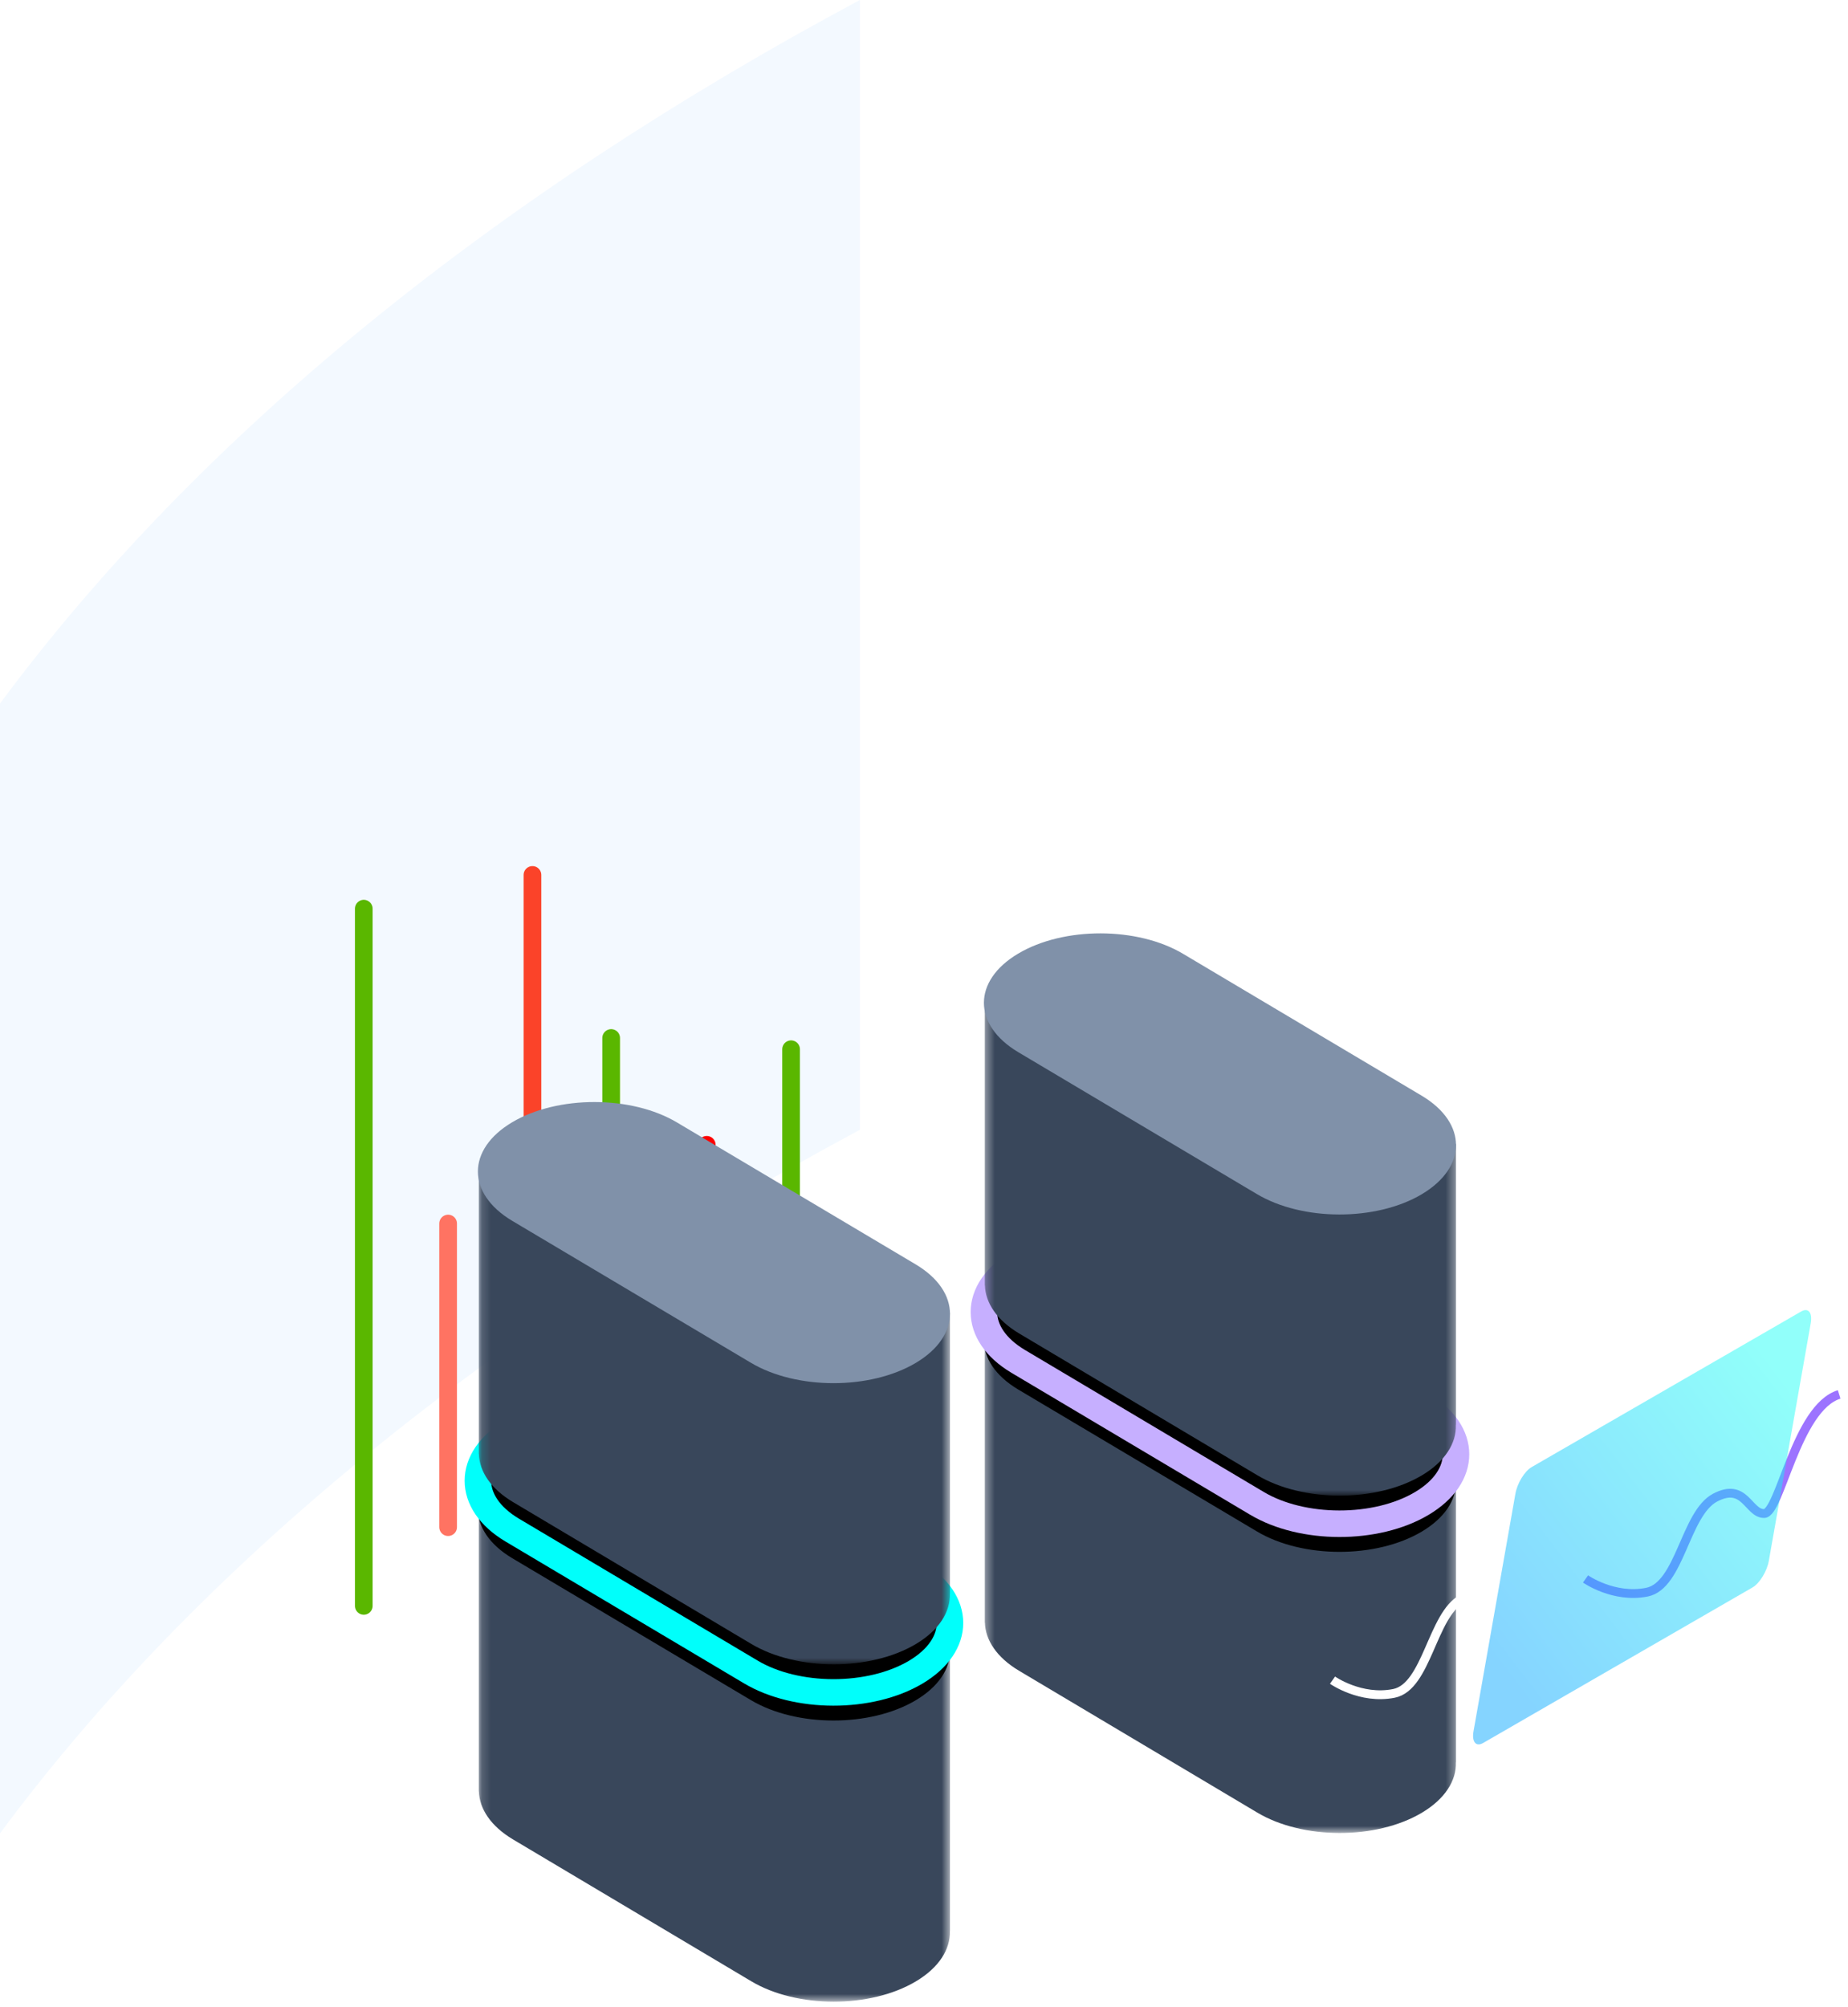 <svg width="209" height="227" viewBox="0 0 209 227" fill="none" xmlns="http://www.w3.org/2000/svg"><path opacity=".3" fill-rule="evenodd" clip-rule="evenodd" d="M97.246 127.771V0C55.856 22.16 22.502 49.212 0 79.563v127.773c22.502-30.353 55.856-57.403 97.246-79.565z" fill="#D5E9FF"/><path d="M41.142 181.611v-78.848" stroke="#5AB700" stroke-width="2" stroke-linecap="round" stroke-linejoin="round"/><path d="M50.68 172.708v-34.337" stroke="#FF7362" stroke-width="2" stroke-linecap="round" stroke-linejoin="round"/><path d="M60.218 165.078v-66.13" stroke="#FB4329" stroke-width="2" stroke-linecap="round" stroke-linejoin="round"/><path d="M69.12 158.084v-40.696" stroke="#5AB700" stroke-width="2" stroke-linecap="round" stroke-linejoin="round"/><path d="M79.93 151.089v-21.62" stroke="#FD0000" stroke-width="2" stroke-linecap="round" stroke-linejoin="round"/><path d="M89.468 145.366v-26.707" stroke="#5AB700" stroke-width="2" stroke-linecap="round" stroke-linejoin="round"/><mask id="mask0" maskUnits="userSpaceOnUse" x="111" y="150" width="54" height="58"><path fill-rule="evenodd" clip-rule="evenodd" d="M164.667 150.022h-53.292v57.273h53.292v-57.273z" fill="#fff"/></mask><g mask="url(#mask0)"><path fill-rule="evenodd" clip-rule="evenodd" d="M164.667 167.515l-18.591-3.296-18.06-12.458c-5.143-3.08 2.458-1.717-2.689 1.348l4.461 5.148-18.413-6.521v31.783h.012c.061 1.963 1.336 3.916 3.843 5.418l26.943 16.039c5.143 3.08 13.485 3.093 18.631.029h.001c2.637-1.571 3.914-3.644 3.85-5.708h.012v-31.782z" fill="#39475B"/></g><path fill-rule="evenodd" clip-rule="evenodd" d="M160.797 173.21c-5.156 3.066-13.513 3.053-18.665-.029l-26.993-16.049c-5.152-3.082-5.149-8.067.007-11.133 5.157-3.066 13.513-3.054 18.666.028l26.992 16.05c5.153 3.082 5.15 8.066-.007 11.133z" fill="#000"/><g filter="url(#filter0_f)"><path d="M160.797 170.03v0c-5.156 3.067-13.513 3.054-18.665-.028l-26.993-16.05c-5.152-3.082-5.149-8.066.007-11.132 5.157-3.067 13.513-3.054 18.666.028l26.992 16.049c5.153 3.082 5.15 8.067-.007 11.133" stroke="#C6AFFF" stroke-width="3"/></g><mask id="mask1" maskUnits="userSpaceOnUse" x="111" y="111" width="54" height="59"><path fill-rule="evenodd" clip-rule="evenodd" d="M164.667 111.869h-53.292v57.273h53.292v-57.273z" fill="#fff"/></mask><g mask="url(#mask1)"><path fill-rule="evenodd" clip-rule="evenodd" d="M164.667 129.363l-18.591-3.296-18.06-12.459c-5.143-3.08 2.458-1.716-2.689 1.348l4.461 5.149-18.413-6.521v31.782h.012c.061 1.963 1.336 3.917 3.843 5.419l26.943 16.039c5.143 3.08 13.485 3.093 18.631.028h.001c2.637-1.57 3.914-3.644 3.85-5.707h.012v-31.782z" fill="#39475B"/></g><path fill-rule="evenodd" clip-rule="evenodd" d="M160.797 135.057c-5.156 3.066-13.513 3.054-18.665-.028l-26.993-16.05c-5.152-3.082-5.149-8.066.007-11.132 5.157-3.067 13.513-3.054 18.666.028l26.992 16.049c5.153 3.082 5.15 8.067-.007 11.133z" fill="#8091A9"/><mask id="mask2" maskUnits="userSpaceOnUse" x="54" y="169" width="54" height="58"><path fill-rule="evenodd" clip-rule="evenodd" d="M107.438 169.097h-53.29v57.273h53.29v-57.273z" fill="#fff"/></mask><g mask="url(#mask2)"><path fill-rule="evenodd" clip-rule="evenodd" d="M107.438 186.591l-18.59-3.296-18.06-12.459c-5.143-3.08 2.458-1.716-2.689 1.348l4.46 5.149-18.412-6.521v31.782h.012c.061 1.963 1.336 3.917 3.843 5.419l26.943 16.039c5.143 3.08 13.485 3.093 18.631.028h.001c2.637-1.57 3.914-3.644 3.85-5.707h.011v-31.782z" fill="#39475B"/></g><path fill-rule="evenodd" clip-rule="evenodd" d="M103.569 192.285c-5.156 3.067-13.513 3.054-18.665-.028l-26.992-16.05c-5.153-3.082-5.15-8.066.006-11.132 5.157-3.067 13.513-3.054 18.666.028l26.992 16.05c5.153 3.082 5.15 8.066-.007 11.132z" fill="#000"/><g filter="url(#filter1_f)"><path d="M103.569 189.106v0c-5.156 3.066-13.513 3.054-18.666-.028l-26.992-16.05c-5.153-3.082-5.15-8.066.007-11.133 5.156-3.066 13.513-3.053 18.665.029l26.993 16.049c5.152 3.082 5.149 8.066-.007 11.133" stroke="#00FFFB" stroke-width="3"/></g><mask id="mask3" maskUnits="userSpaceOnUse" x="54" y="130" width="54" height="59"><path fill-rule="evenodd" clip-rule="evenodd" d="M107.438 130.945h-53.29v57.273h53.29v-57.273z" fill="#fff"/></mask><g mask="url(#mask3)"><path fill-rule="evenodd" clip-rule="evenodd" d="M107.438 148.438l-18.59-3.296-18.06-12.458c-5.143-3.08 2.458-1.716-2.689 1.348l4.46 5.149-18.412-6.521v31.782h.012c.061 1.963 1.336 3.917 3.843 5.419L84.945 185.9c5.143 3.08 13.485 3.093 18.631.028h.001c2.637-1.57 3.914-3.644 3.85-5.707h.011v-31.783z" fill="#39475B"/></g><path fill-rule="evenodd" clip-rule="evenodd" d="M103.569 154.133c-5.156 3.066-13.513 3.054-18.666-.028l-26.992-16.05c-5.153-3.082-5.15-8.066.007-11.133 5.156-3.066 13.513-3.053 18.665.029L103.576 143c5.152 3.082 5.149 8.066-.007 11.133z" fill="#8091A9"/><path d="M179.316 178.566s3.192 2.243 6.942 1.495c3.751-.747 4.316-8.894 7.708-10.69 3.392-1.796 3.746 1.796 5.544 1.796 1.798 0 3.626-11.975 8.49-13.47" stroke="#9C73FF"/><path d="M150.702 190.012s3.192 2.243 6.943 1.495c3.75-.748 4.315-8.895 7.707-10.691 3.392-1.796 3.746 1.796 5.544 1.796 1.798 0 3.627-11.975 8.49-13.47" stroke="#fff"/><path opacity=".48" fill-rule="evenodd" clip-rule="evenodd" d="M198.201 179.526l-30.472 17.594c-.805.464-1.292-.133-1.081-1.328l4.737-26.865c.211-1.195 1.042-2.553 1.847-3.018l30.472-17.593c.805-.465 1.292.133 1.081 1.328l-4.737 26.864c-.211 1.196-1.042 2.554-1.847 3.018z" fill="url(#paint0_linear)"/><defs><filter id="filter0_f" x="107.059" y="136.31" width="61.826" height="40.23" filterUnits="userSpaceOnUse" color-interpolation-filters="sRGB"><feFlood flood-opacity="0" result="BackgroundImageFix"/><feBlend in="SourceGraphic" in2="BackgroundImageFix" result="shape"/><feGaussianBlur stdDeviation="1.359" result="effect1_foregroundBlur"/></filter><filter id="filter1_f" x="49.83" y="155.385" width="61.826" height="40.23" filterUnits="userSpaceOnUse" color-interpolation-filters="sRGB"><feFlood flood-opacity="0" result="BackgroundImageFix"/><feBlend in="SourceGraphic" in2="BackgroundImageFix" result="shape"/><feGaussianBlur stdDeviation="1.359" result="effect1_foregroundBlur"/></filter><linearGradient id="paint0_linear" x1="185.758" y1="134.098" x2="149.059" y2="162.078" gradientUnits="userSpaceOnUse"><stop stop-color="#19FFF3"/><stop offset="1" stop-color="#00A4FF"/></linearGradient></defs></svg>